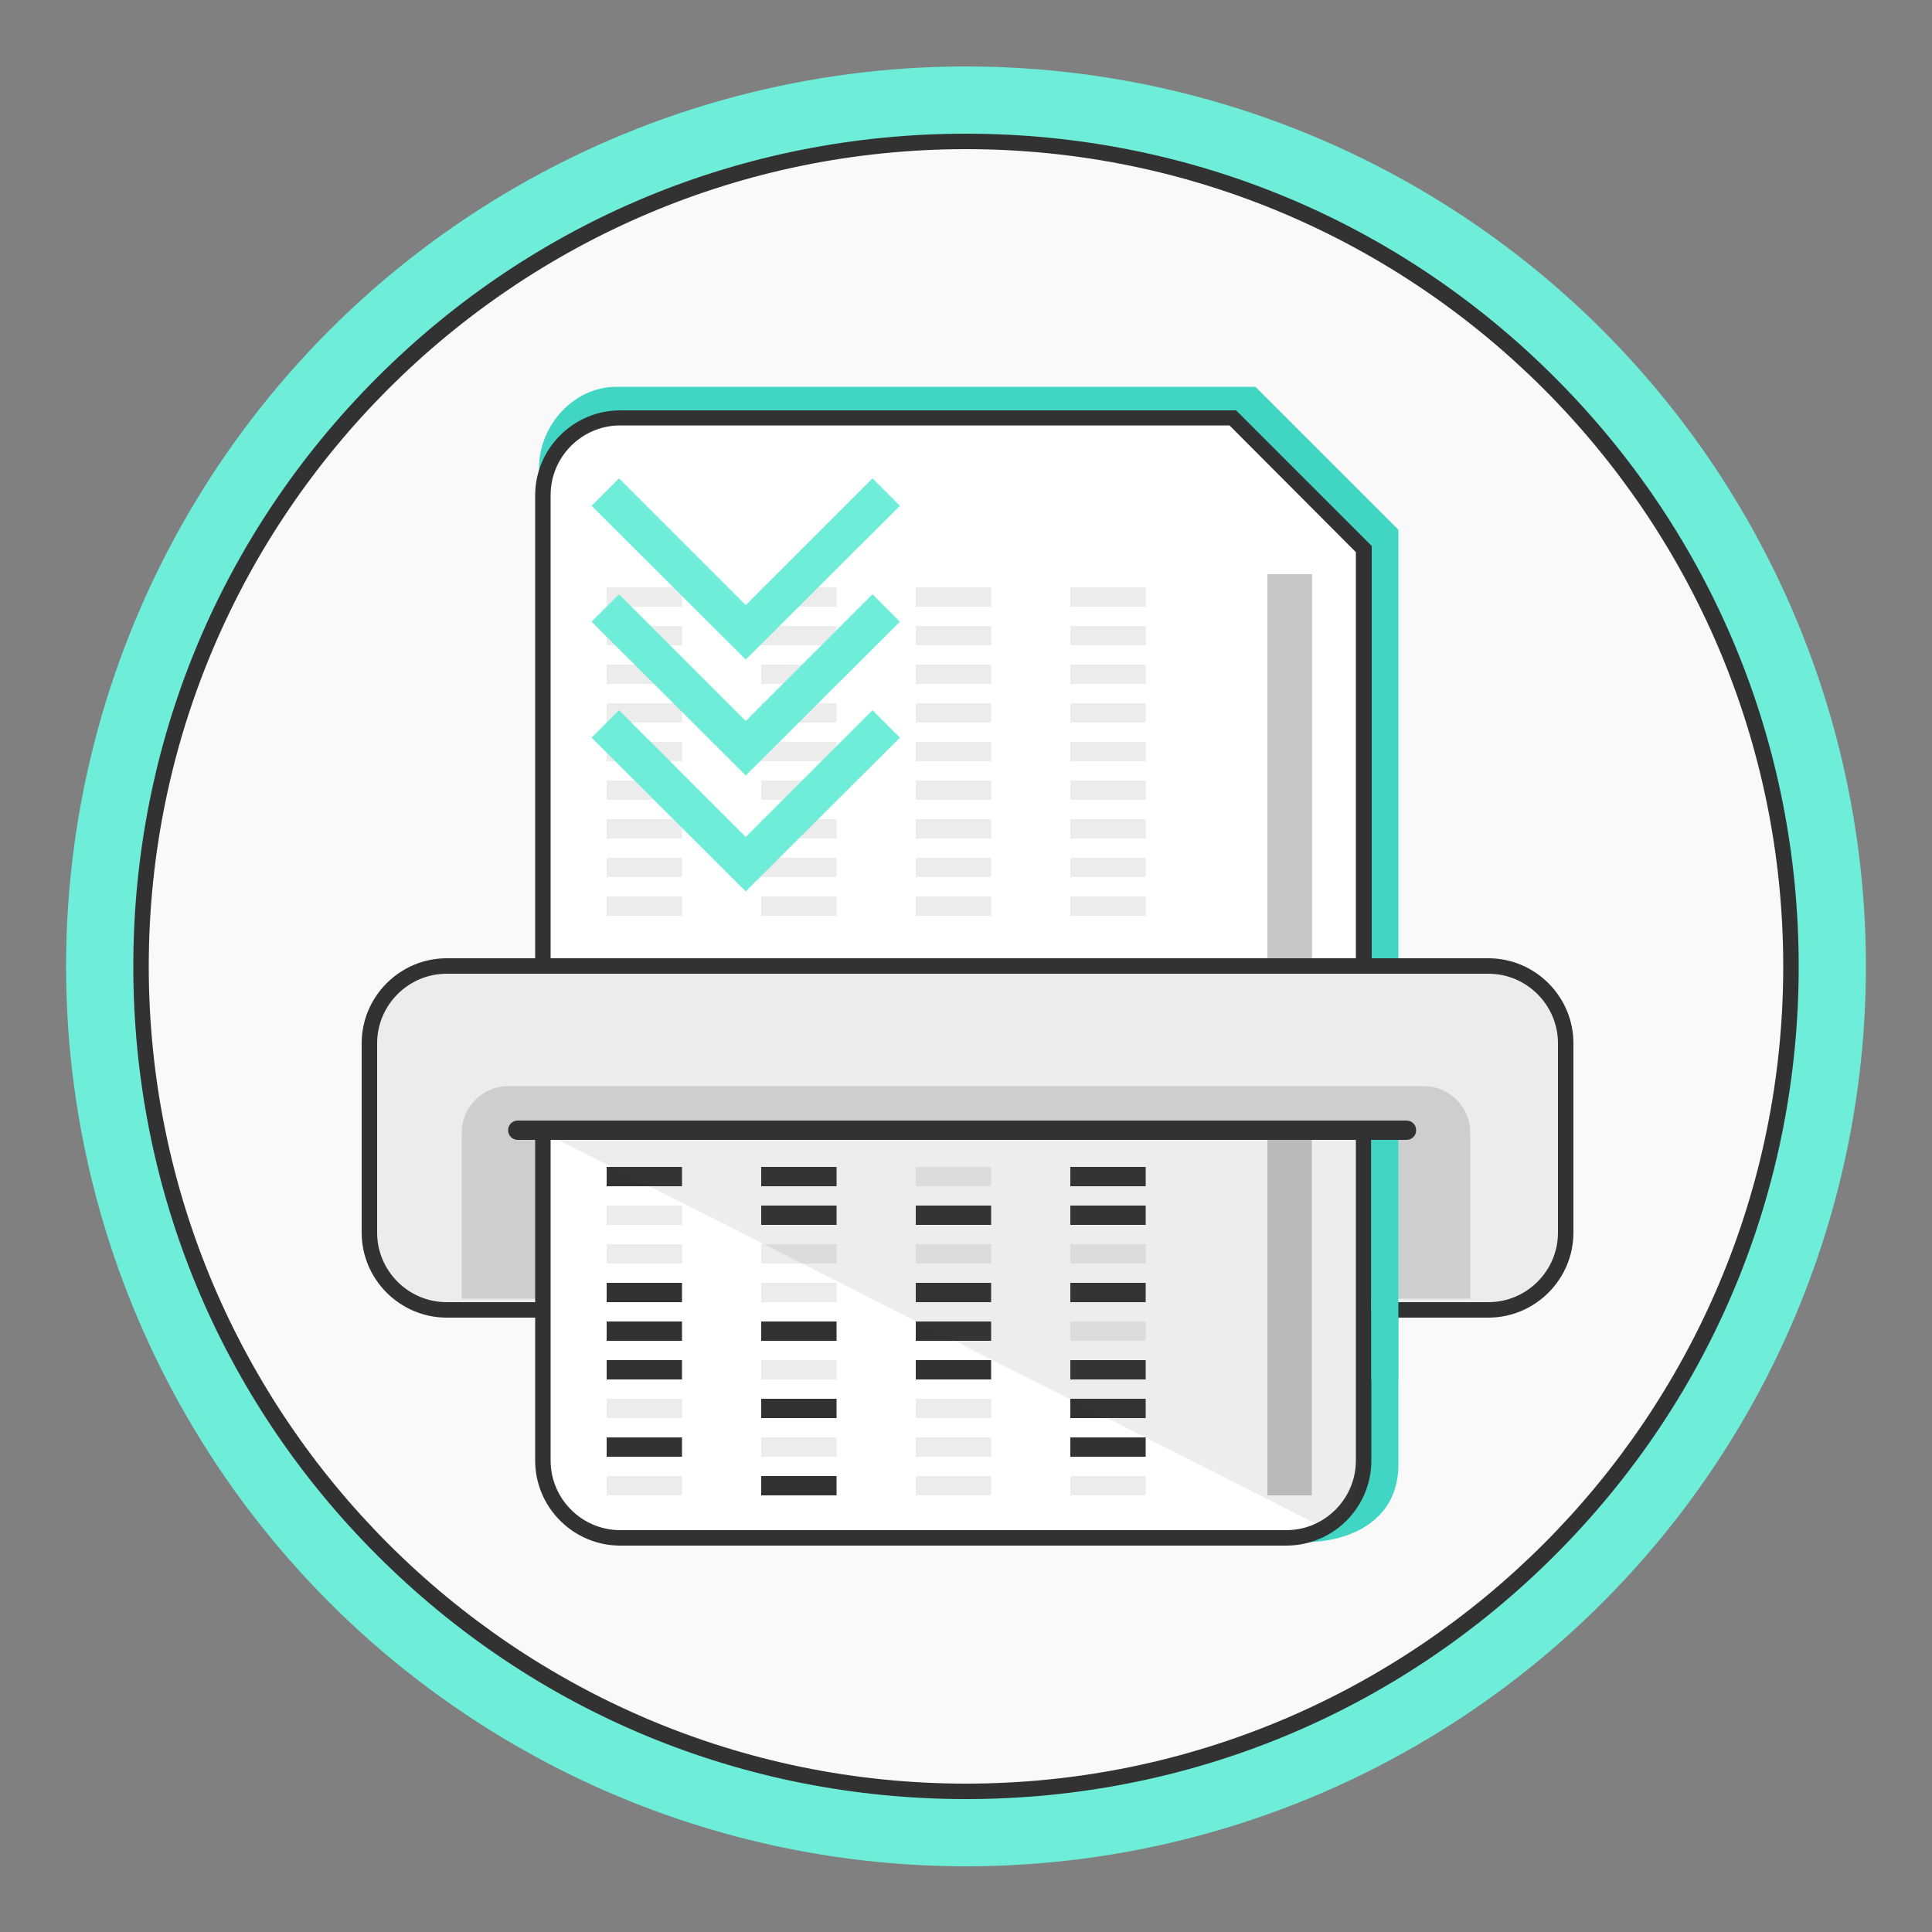 <svg id="Layer_1" xmlns="http://www.w3.org/2000/svg" viewBox="0 0 500 500"><rect x="0" y="0" width="500" height="500" fill="#808080" stroke="none"/><style>.st0{fill:#F9F9F9;} .st1{fill:#6EEDD8;} .st2{fill:#323232;} .st3{fill:#41D6C3;} .st4{fill:#FFFFFF;} .st5{fill:#C7C7C7;} .st6{fill:#ECECEC;} .st7{fill:#CECECE;} .st8{opacity:0.1;} .st9{fill:#464646;}</style><path class="st0" d="M329 394.1H186.8c-11 0-20-9-20-20V132.2c0-11 9-20 20-20H317l32 32.3v229.6c0 11-8.9 20-20 20z"/><circle class="st1" cx="250" cy="250.1" r="232.9"/><circle class="st0" cx="250" cy="250.1" r="213.5"/><path class="st2" d="M250 465.6c-57.6 0-111.7-22.4-152.4-63.1s-63.1-94.8-63.1-152.4S56.9 138.4 97.6 97.7 192.4 34.6 250 34.6 361.7 57 402.4 97.7s63.1 94.8 63.1 152.4-22.4 111.7-63.1 152.4-94.8 63.1-152.4 63.1zm0-427c-116.6 0-211.5 94.9-211.5 211.5S133.4 461.6 250 461.6s211.5-94.9 211.5-211.5S366.6 38.6 250 38.6z"/><path class="st3" d="M337.9 399.1H159.5c-11 0-20-9-20-20v-258c0-11 9-21 20-21h165.4l37 37v242c0 14.7-13 20-24 20z"/><path class="st4" d="M352.9 260H140.5V128.2c0-11 9-20 20-20H319l33.9 33.9V260z"/><path class="st2" d="M354.9 262H138.5V128.2c0-12.1 9.9-22 22-22h159.4l35.1 35.1V262zm-212.4-4h208.4V142.9l-32.7-32.8H160.5c-9.9 0-18 8.1-18 18V258z"/><path class="st5" d="M328 148.6h11.5v123.5H328z"/><path class="st5" d="M328 148.6h11.5V260H328z"/><path class="st6" d="M157 212h19.5v5H157zM157 232h19.5v5H157zM157 162h19.5v5H157zM157 172h19.5v5H157zM237 212h19.5v5H237zM237 222h19.5v5H237zM237 232h19.5v5H237zM237 152h19.5v5H237zM237 172h19.5v5H237zM197 222h19.5v5H197zM197 202h19.5v5H197zM197 172h19.5v5H197zM197 182h19.5v5H197zM277 232h19.5v5H277zM277 172h19.5v5H277zM277 192h19.5v5H277z"/><g><path class="st6" d="M157 222h19.5v5H157zM157 202h19.5v5H157zM157 152h19.5v5H157zM157 192h19.5v5H157zM157 182h19.5v5H157zM237 202h19.5v5H237zM237 162h19.5v5H237zM237 192h19.5v5H237zM237 182h19.5v5H237zM197 212h19.5v5H197zM197 232h19.5v5H197zM197 162h19.5v5H197zM197 152h19.5v5H197zM197 192h19.5v5H197zM277 212h19.5v5H277zM277 222h19.5v5H277zM277 202h19.5v5H277zM277 162h19.5v5H277zM277 152h19.5v5H277zM277 182h19.5v5H277z"/></g><g><path class="st1" d="M193 230.7l-39.9-39.8 7.1-7.1 32.8 32.8 32.8-32.8 7.1 7.1z"/><path class="st1" d="M193 200.7l-39.9-39.8 7.1-7.1 32.8 32.8 32.8-32.8 7.1 7.1z"/><path class="st1" d="M193 170.7l-39.9-39.8 7.1-7.1 32.8 32.8 32.8-32.8 7.1 7.1z"/></g><g><path class="st6" d="M140.8 339h-25.2c-11 0-20-9-20-20v-49c0-11 9-20 20-20h269.6c11 0 20 9 20 20v49c0 11-9 20-20 20h-26.4"/><path class="st2" d="M385.2 341h-26.4v-4h26.4c9.9 0 18-8.1 18-18v-49c0-9.9-8.1-18-18-18H115.6c-9.9 0-18 8.1-18 18v49c0 9.9 8.1 18 18 18h25.2v4h-25.2c-12.1 0-22-9.9-22-22v-49c0-12.1 9.9-22 22-22h269.6c12.1 0 22 9.9 22 22v49c0 12.1-9.9 22-22 22z"/></g><g><path class="st7" d="M135.5 336.1h-16v-43c0-6.6 5.4-12 12-12h237c6.6 0 12 5.4 12 12v43h-22"/></g><g><path class="st4" d="M140.5 292.8h212.4V378c0 11-9 20-20 20H160.5c-11 0-20-9-20-20v-85.2z"/><path class="st2" d="M332.9 400H160.5c-12.1 0-22-9.9-22-22v-87.3h216.4V378c0 12.2-9.9 22-22 22zM142.5 294.8V378c0 9.9 8.1 18 18 18h172.4c9.9 0 18-8.1 18-18v-83.3H142.5z"/></g><g><path class="st5" d="M328 293h11.5v94H328z"/></g><g><path class="st2" d="M157 372h19.5v5H157zM157 352h19.5v5H157zM157 302h19.5v5H157zM157 342h19.5v5H157zM157 332h19.5v5H157zM237 352h19.5v5H237zM237 312h19.5v5H237zM237 342h19.5v5H237zM237 332h19.5v5H237zM197 362h19.5v5H197zM197 382h19.5v5H197zM197 312h19.5v5H197zM197 302h19.5v5H197zM197 342h19.5v5H197zM277 362h19.5v5H277zM277 372h19.5v5H277zM277 352h19.5v5H277zM277 312h19.5v5H277zM277 302h19.5v5H277zM277 332h19.5v5H277z"/></g><g><path class="st6" d="M157 362h19.5v5H157zM157 382h19.5v5H157zM157 312h19.5v5H157zM157 322h19.5v5H157zM237 362h19.5v5H237zM237 372h19.5v5H237zM237 382h19.5v5H237zM237 302h19.5v5H237zM237 322h19.5v5H237zM197 372h19.5v5H197zM197 352h19.5v5H197zM197 322h19.5v5H197zM197 332h19.5v5H197zM277 382h19.5v5H277zM277 322h19.5v5H277zM277 342h19.5v5H277z"/></g><g class="st8"><path class="st9" d="M143.4 294.5l197.1 99.8c5.8 0 10.5-4.7 10.5-10.5v-89.5l-207.6.2z"/></g><g><path class="st3" d="M354.9 294.3h7v62.8h-7z"/></g><g><path class="st4" d="M134 293h230"/><path class="st2" d="M364 295H134c-1.4 0-2.5-1.1-2.5-2.5s1.1-2.5 2.5-2.5h230c1.4 0 2.5 1.1 2.5 2.5s-1.1 2.5-2.5 2.5z"/></g></svg>